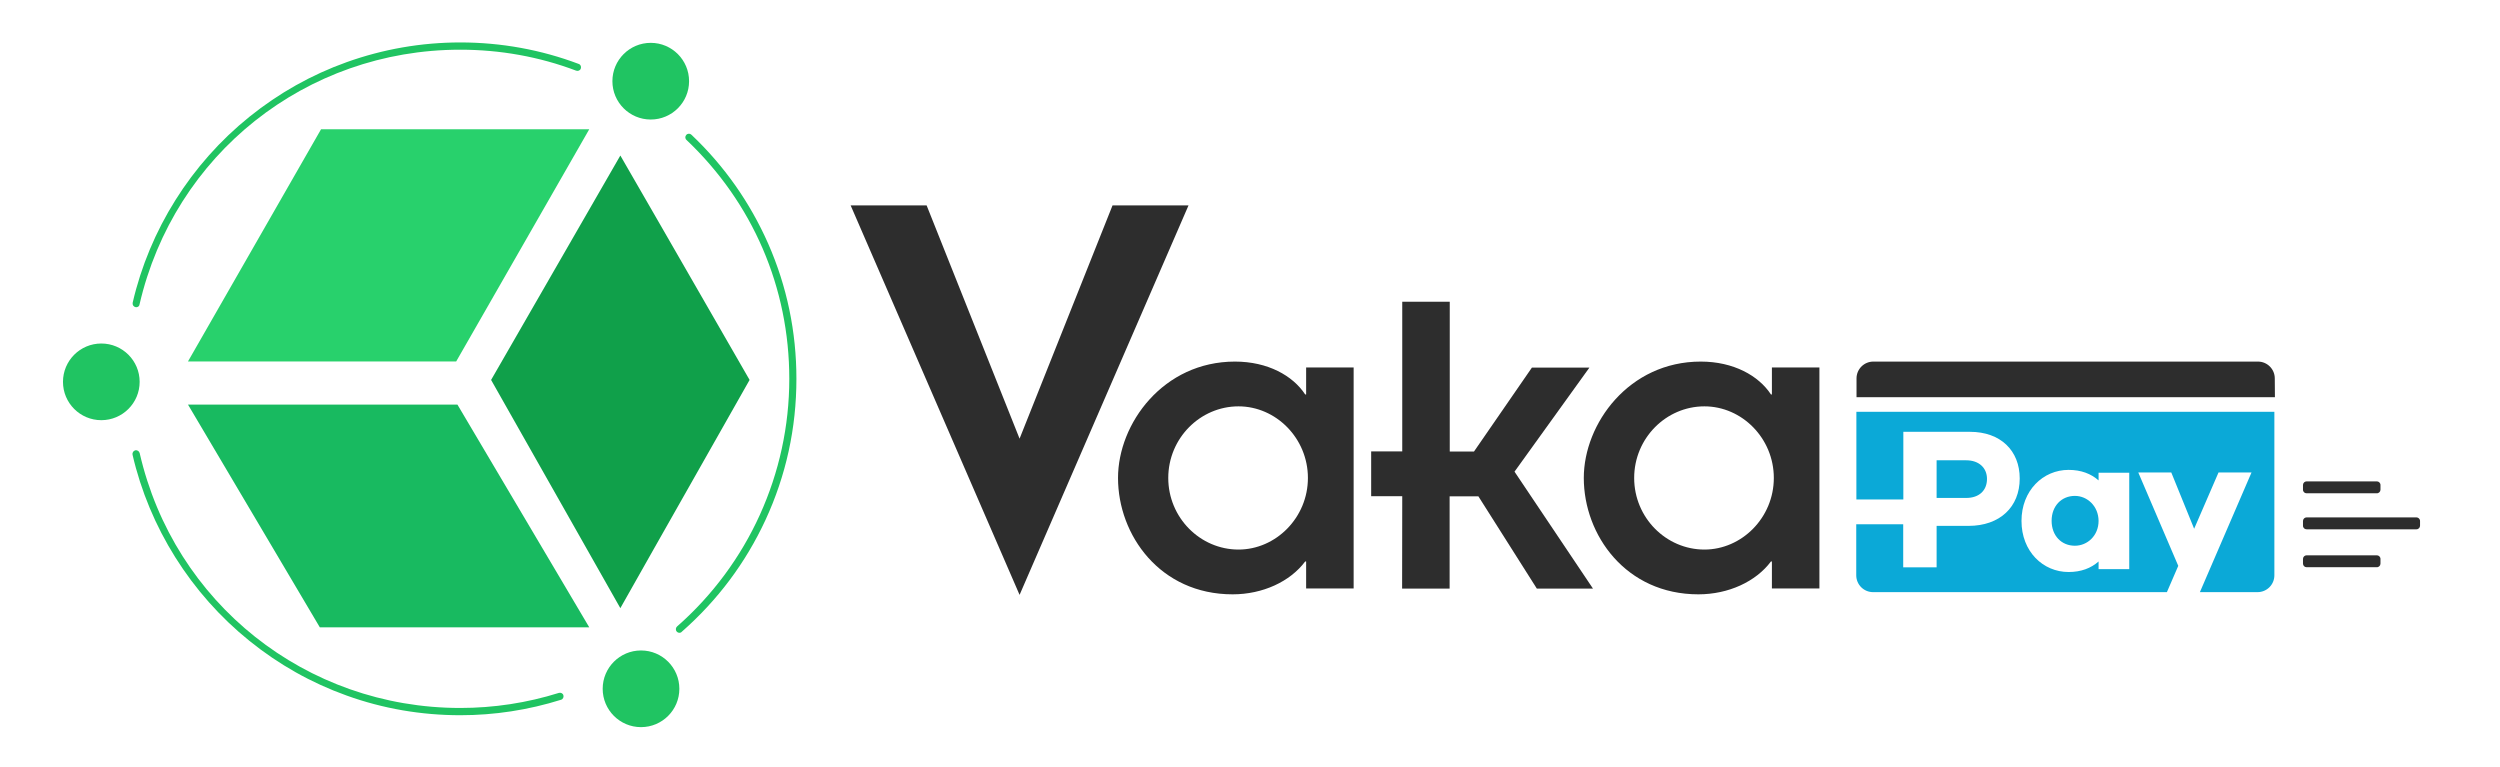 <?xml version="1.0" encoding="utf-8"?>
<!-- Generator: Adobe Illustrator 22.1.0, SVG Export Plug-In . SVG Version: 6.00 Build 0)  -->
<svg version="1.1" id="Layer_1" xmlns="http://www.w3.org/2000/svg" xmlns:xlink="http://www.w3.org/1999/xlink" x="0px" y="0px"
	 viewBox="0 0 1826 560" style="enable-background:new 0 0 1826 560;" xml:space="preserve">
<style type="text/css">
	.st0{fill:#28D16C;}
	.st1{fill:#18BA60;}
	.st2{fill:#10A04A;}
	.st3{fill:#20C462;}
	.st4{fill:#2D2D2D;}
	.st5{fill:#0BA9D7;}
</style>
<g>
	<polygon class="st0" points="137.3,264 234.5,94.4 430.4,94.4 333.2,264 	"/>
	<polygon class="st1" points="137.3,295.5 233.6,458.2 430.4,458.2 334.1,295.5 	"/>
	<polygon class="st2" points="479.4,159.2 453.1,113.6 358.7,277.5 453.1,444.2 477.8,400.5 547.5,277.5 	"/>
	<ellipse class="st3" cx="468.2" cy="503.1" rx="28" ry="28"/>
	<ellipse class="st3" cx="74" cy="278.9" rx="28" ry="28"/>
	<circle class="st3" cx="475.3" cy="59.3" r="28"/>
	<g>
		<path class="st3" d="M336.2,522.4c-28.5,0-56.5-4.8-83.1-14.4c-25.7-9.2-49.6-22.7-70.9-39.9c-42.8-34.5-73.1-82.8-85.4-136
			c-0.3-1.4,0.6-2.8,2-3.2c1.4-0.3,2.8,0.6,3.2,2c25.2,109.7,121.6,186.2,234.2,186.2c24.4,0,48.7-3.7,72-11
			c1.4-0.4,2.9,0.3,3.3,1.7c0.4,1.4-0.3,2.9-1.7,3.3C385.9,518.6,361.2,522.4,336.2,522.4z"/>
	</g>
	<g>
		<path class="st3" d="M496.3,462.2c-0.7,0-1.5-0.3-2-0.9c-1-1.1-0.8-2.8,0.2-3.7c52.1-45.7,82-111.7,82-180.9
			c0-66.7-26.7-128.6-75.1-174.5c-1.1-1-1.1-2.7-0.1-3.7c1-1.1,2.7-1.1,3.7-0.1c24,22.7,42.8,49.5,56.1,79.6
			c13.7,31.2,20.6,64.4,20.6,98.7c0,36-7.6,70.7-22.6,103.1c-14.5,31.3-35.1,58.8-61.2,81.7C497.5,462,496.9,462.2,496.3,462.2z"/>
	</g>
	<g>
		<path class="st3" d="M99.5,224.4c-0.2,0-0.4,0-0.6-0.1c-1.4-0.3-2.3-1.7-2-3.2c12.3-53.2,42.6-101.5,85.4-135.9
			c21.4-17.2,45.2-30.6,70.9-39.8c26.6-9.5,54.5-14.4,83-14.4c29.8,0,58.9,5.3,86.5,15.7c1.4,0.5,2,2,1.5,3.4s-2,2-3.4,1.5
			c-27-10.2-55.5-15.3-84.7-15.3c-112.6,0-208.9,76.5-234.2,186.1C101.8,223.6,100.7,224.4,99.5,224.4z"/>
	</g>
</g>
<g>
	<path class="st4" d="M621.3,150h55.5l67.9,170.4L812.6,150h55.5L744.7,434.5L621.3,150z"/>
	<path class="st4" d="M954,410.1h-0.7c-11,14.7-31,24-53,24c-53,0-83.7-43.3-83.7-85c0-39.7,33-85,85.4-85c24,0,42.3,10.3,51.3,24
		h0.7v-19.7h34.7v161.4H954V410.1z M904.6,401.4c27.3,0,50.7-23.3,50.7-52.3s-23.3-52.3-50.7-52.3c-28,0-51.3,23.3-51.3,52.3
		S876.6,401.4,904.6,401.4z"/>
	<path class="st4" d="M1024.2,362.4h-22.7v-32.7h22.7V220.4h34.7v109.4h17.7l42.3-61.3h42l-54.7,76l57.3,85.4h-41l-42.7-67.4h-21
		v67.4h-34.7L1024.2,362.4L1024.2,362.4z"/>
	<path class="st4" d="M1294.2,410.1h-0.7c-11,14.7-31,24-53,24c-53,0-83.7-43.3-83.7-85c0-39.7,33-85,85.4-85
		c24,0,42.3,10.3,51.3,24h0.7v-19.7h34.7v161.4h-34.7L1294.2,410.1L1294.2,410.1z M1244.9,401.4c27.3,0,50.7-23.3,50.7-52.3
		s-23.3-52.3-50.7-52.3c-28,0-51.3,23.3-51.3,52.3S1216.9,401.4,1244.9,401.4z"/>
</g>
<path class="st4" d="M1661.5,276.4c0-6.8-5.5-12.3-12.3-12.3h-280.9c-6.8,0-12.3,5.5-12.3,12.3v13.7h305.6L1661.5,276.4
	L1661.5,276.4z"/>
<g>
	<path class="st4" d="M1684.7,360.3h51.4c1.4,0,2.6-1.2,2.6-2.6v-3.5c0-1.4-1.2-2.6-2.6-2.6h-51.4c-1.4,0-2.6,1.2-2.6,2.6v3.5
		C1682.1,359.2,1683.3,360.3,1684.7,360.3z"/>
	<path class="st4" d="M1684.7,414.3h51.4c1.4,0,2.6-1.2,2.6-2.6v-3.5c0-1.4-1.2-2.6-2.6-2.6h-51.4c-1.4,0-2.6,1.2-2.6,2.6v3.5
		C1682.1,413.1,1683.3,414.3,1684.7,414.3z"/>
	<path class="st4" d="M1684.7,386.6h80.3c1.4,0,2.6-1.2,2.6-2.6v-3.5c0-1.4-1.2-2.6-2.6-2.6h-80.3c-1.4,0-2.6,1.2-2.6,2.6v3.5
		C1682.1,385.5,1683.3,386.6,1684.7,386.6z"/>
</g>
<g>
	<path class="st5" d="M1515.5,362.2c-9.8,0-17,7.4-17,18.2c0,10.9,7.2,18.2,17,18.2c9.1,0,17.3-7.3,17.3-18.2
		C1532.7,369.7,1524.6,362.2,1515.5,362.2z"/>
	<path class="st5" d="M1355.9,300.8v64h34.3v-49.4h48.7c22.3,0,36.3,13.7,36.3,34.1c0,20.8-14.5,34.6-37.4,34.6h-23.3v30.3h-24.4
		v-31.5h-34.3v37.3c0,6.8,5.5,12.3,12.3,12.3h214.6l8.3-19.2l-29.2-68.2h24.1l16.7,41.1l17.8-41.1h24.1l-37.7,87.4h42.1
		c6.8,0,12.3-5.5,12.3-12.3V300.8H1355.9z M1555.2,415.7h-22.4v-5.6c-5.5,4.9-12.8,7.7-21.9,7.7c-18.7,0-34.4-15-34.4-37.3
		c0-22.2,15.7-37.3,34.4-37.3c9.1,0,16.4,2.8,21.9,7.7v-5.6h22.4V415.7z"/>
	<path class="st5" d="M1436.1,363.7c9.5,0,15.2-5.5,15.2-13.9c0-8-5.8-13.6-15.2-13.6h-21.6v27.5H1436.1z"/>
</g>
</svg>

